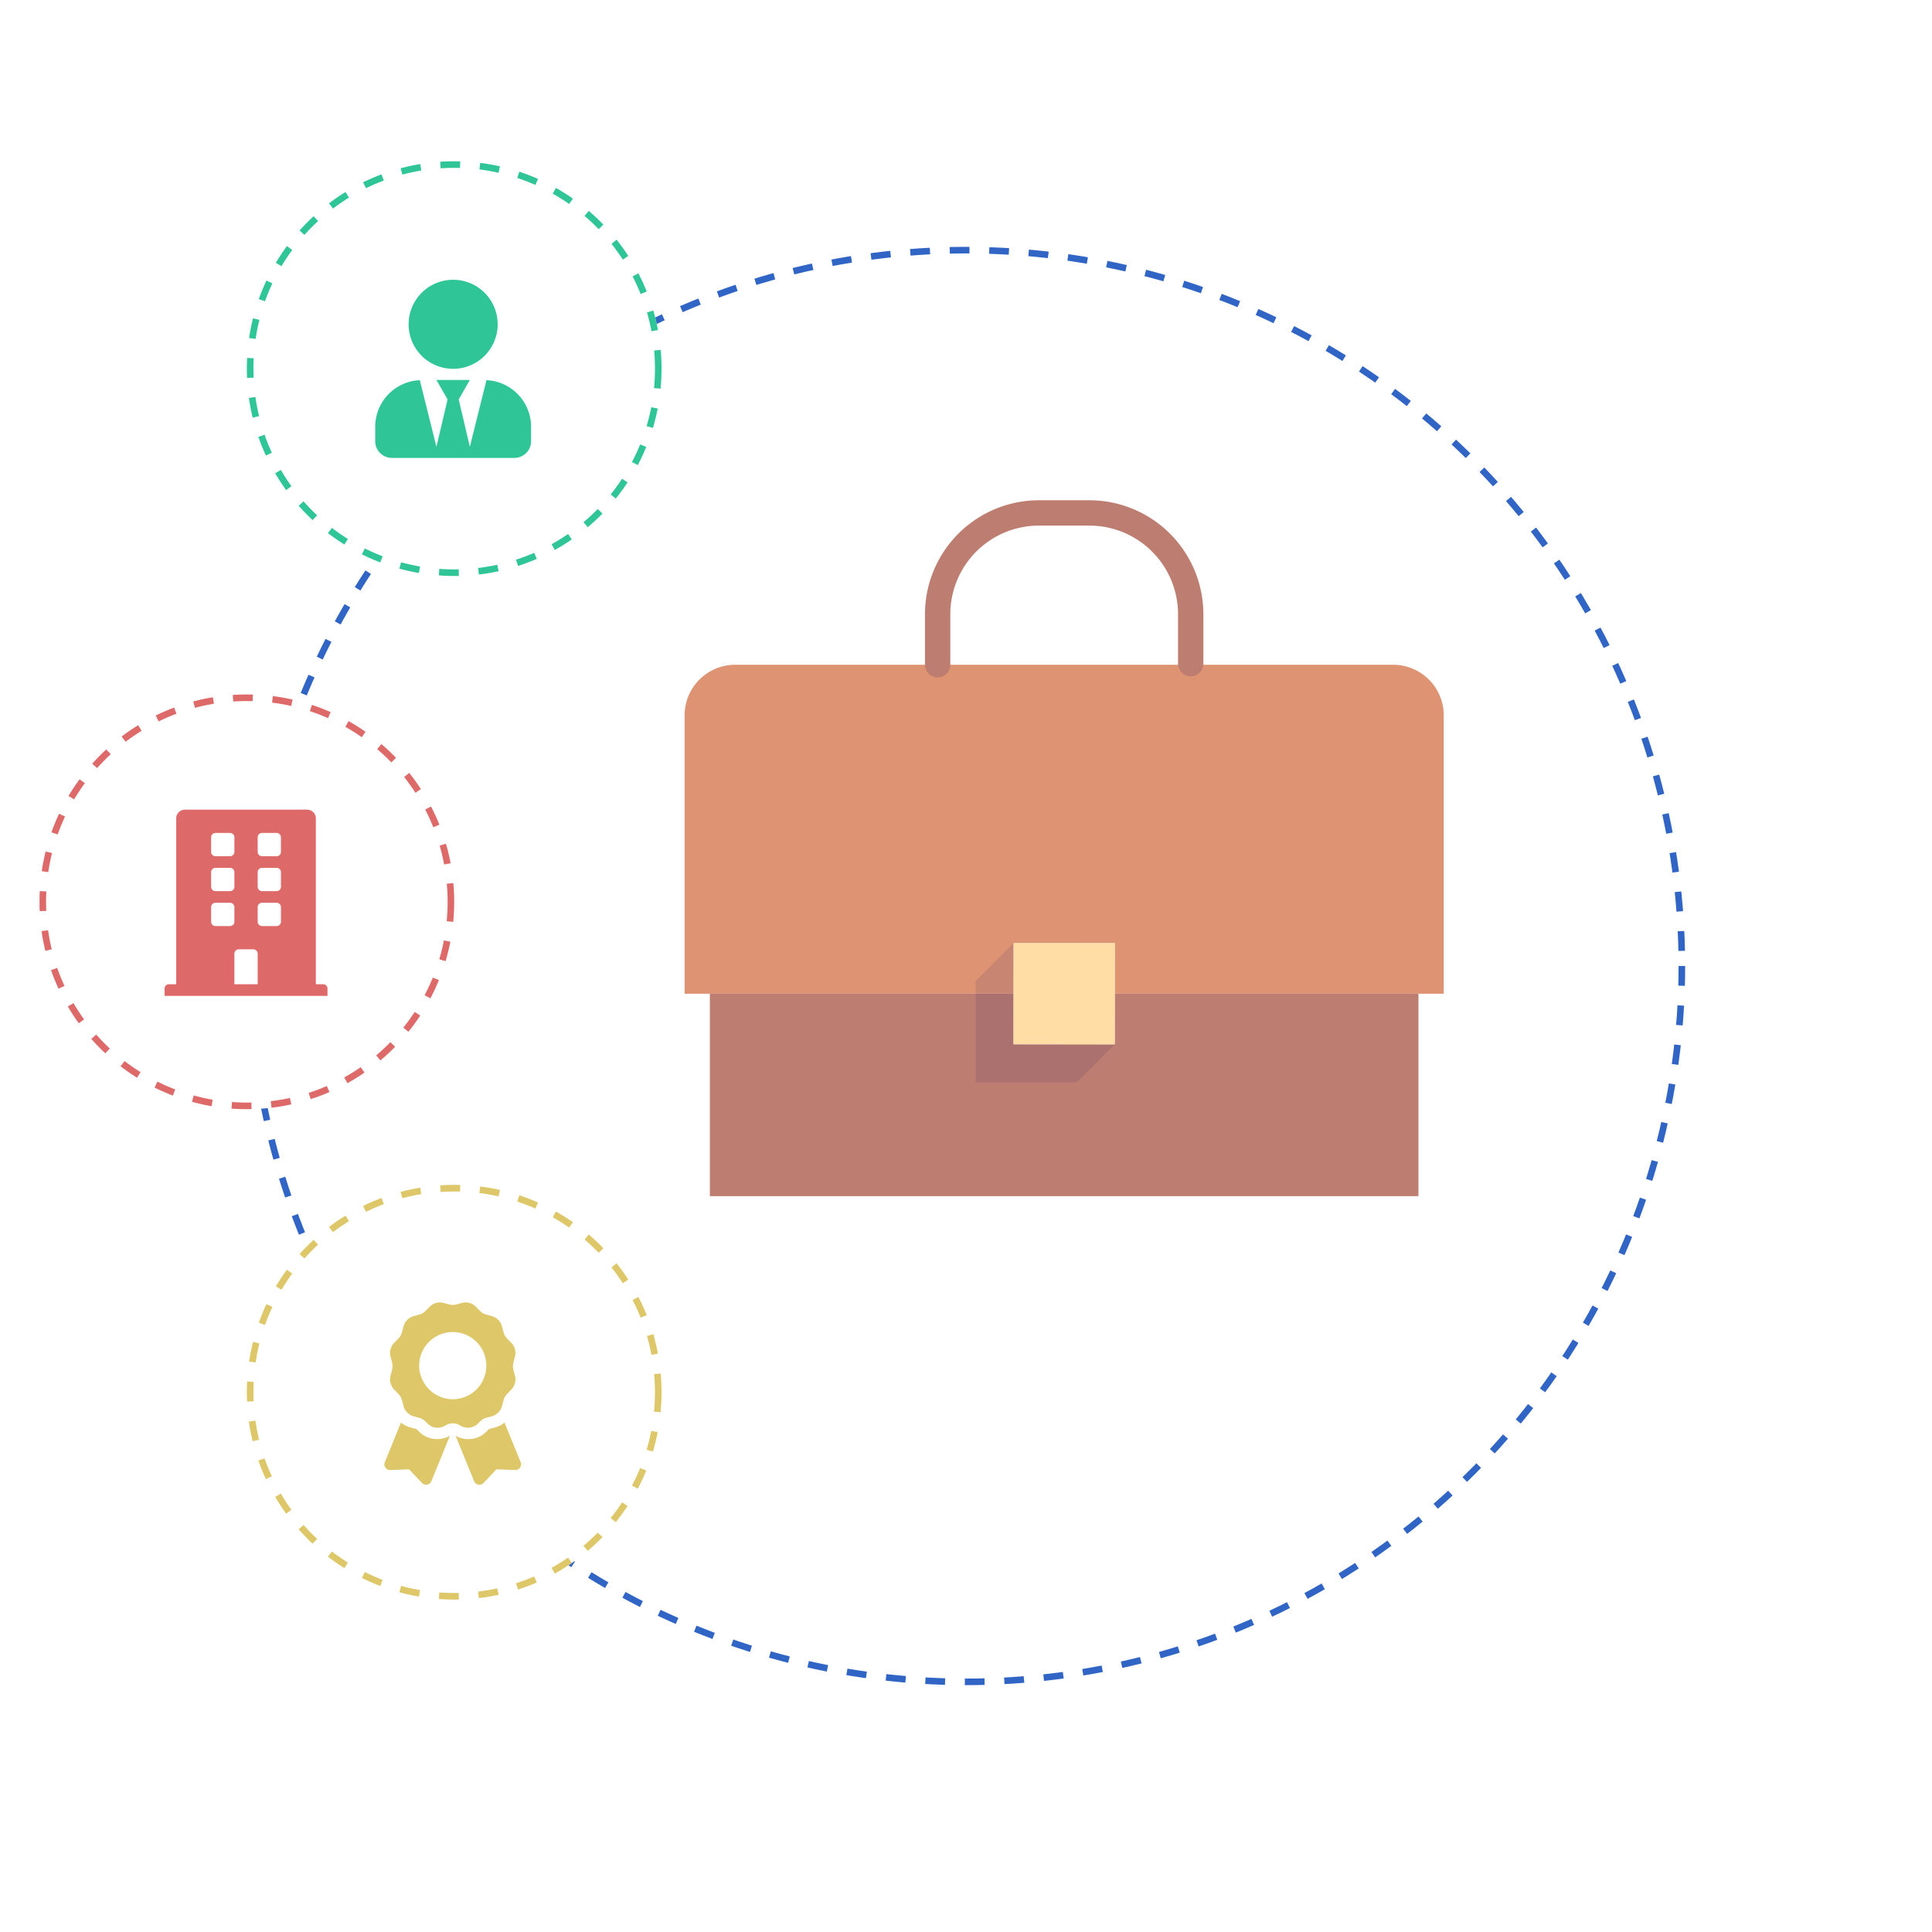 <svg xmlns="http://www.w3.org/2000/svg" xmlns:xlink="http://www.w3.org/1999/xlink" width="587" height="587" viewBox="0 0 587 587"><defs><style>.a,.b,.c,.d{fill:#fff;stroke-linejoin:bevel;stroke-miterlimit:10;stroke-width:2px;stroke-dasharray:6;}.a{stroke:#3065c5;}.b{stroke:#30c597;}.c{stroke:#de6969;}.d{stroke:#dec769;}.e{fill:#de6969;}.f{fill:#30c597;}.g{fill:#dec769;}.h{fill:#de9372;}.i,.j{fill:#000064;}.i{opacity:0.15;}.j{opacity:0.1;}.k{fill:#ffdda4;}.l{stroke:none;}.m{fill:none;}.n{filter:url(#a);}</style><filter id="a" x="0" y="0" width="587" height="587" filterUnits="userSpaceOnUse"><feOffset dy="20" input="SourceAlpha"/><feGaussianBlur stdDeviation="25" result="b"/><feFlood flood-color="#3065c5" flood-opacity="0.251"/><feComposite operator="in" in2="b"/><feComposite in="SourceGraphic"/></filter></defs><g transform="translate(-935 -1214)"><g class="n" transform="matrix(1, 0, 0, 1, 935, 1214)"><g class="a" transform="translate(75 55)"><circle class="l" cx="218.5" cy="218.5" r="218.5"/><circle class="m" cx="218.5" cy="218.5" r="217.5"/></g></g><g class="b" transform="translate(1010 1263)"><circle class="l" cx="63" cy="63" r="63"/><circle class="m" cx="63" cy="63" r="62"/></g><g class="c" transform="translate(947 1425)"><circle class="l" cx="63" cy="63" r="63"/><circle class="m" cx="63" cy="63" r="62"/></g><g class="d" transform="translate(1010 1574)"><circle class="l" cx="63" cy="63" r="63"/><circle class="m" cx="63" cy="63" r="62"/></g><path class="e" d="M48.176,53.038h-2.21V2.652A2.652,2.652,0,0,0,43.315,0H6.188A2.652,2.652,0,0,0,3.536,2.652V53.038H1.326A1.326,1.326,0,0,0,0,54.364v2.21H49.5v-2.21A1.326,1.326,0,0,0,48.176,53.038ZM14.144,8.4A1.326,1.326,0,0,1,15.47,7.072h4.42A1.326,1.326,0,0,1,21.215,8.4v4.42a1.326,1.326,0,0,1-1.326,1.326H15.47a1.326,1.326,0,0,1-1.326-1.326Zm0,10.608a1.326,1.326,0,0,1,1.326-1.326h4.42a1.326,1.326,0,0,1,1.326,1.326v4.42a1.326,1.326,0,0,1-1.326,1.326H15.47a1.326,1.326,0,0,1-1.326-1.326Zm5.746,16.353H15.47a1.326,1.326,0,0,1-1.326-1.326v-4.42a1.326,1.326,0,0,1,1.326-1.326h4.42a1.326,1.326,0,0,1,1.326,1.326v4.42A1.326,1.326,0,0,1,19.889,35.359Zm8.4,17.679H21.215V43.757a1.326,1.326,0,0,1,1.326-1.326h4.42a1.326,1.326,0,0,1,1.326,1.326Zm7.072-19.005a1.326,1.326,0,0,1-1.326,1.326h-4.42a1.326,1.326,0,0,1-1.326-1.326v-4.42a1.326,1.326,0,0,1,1.326-1.326h4.42a1.326,1.326,0,0,1,1.326,1.326Zm0-10.608a1.326,1.326,0,0,1-1.326,1.326h-4.42a1.326,1.326,0,0,1-1.326-1.326v-4.42a1.326,1.326,0,0,1,1.326-1.326h4.42a1.326,1.326,0,0,1,1.326,1.326Zm0-10.608a1.326,1.326,0,0,1-1.326,1.326h-4.42a1.326,1.326,0,0,1-1.326-1.326V8.4a1.326,1.326,0,0,1,1.326-1.326h4.42A1.326,1.326,0,0,1,35.359,8.4Z" transform="translate(985 1460)"/><path class="f" d="M23.678,27.061A13.531,13.531,0,1,0,10.148,13.531,13.529,13.529,0,0,0,23.678,27.061Zm10.127,3.446L28.752,50.739,25.37,36.363l3.383-5.92H18.6l3.383,5.92L18.6,50.739,13.552,30.507A14.182,14.182,0,0,0,0,44.651v4.4a5.075,5.075,0,0,0,5.074,5.074H42.283a5.075,5.075,0,0,0,5.074-5.074v-4.4A14.182,14.182,0,0,0,33.805,30.507Z" transform="translate(1049 1299)"/><path class="g" d="M10.507,39.231c-.94-.94-.45-.675-2.718-1.282a7.805,7.805,0,0,1-2.751-1.441L.13,48.542A1.731,1.731,0,0,0,1.8,50.926l5.7-.217,3.921,4.141a1.731,1.731,0,0,0,2.859-.537L19.91,40.506a7.764,7.764,0,0,1-9.4-1.275Zm30.906,9.311L36.5,36.508a7.788,7.788,0,0,1-2.751,1.441c-2.279.61-1.78.344-2.718,1.282a7.765,7.765,0,0,1-9.4,1.275l5.631,13.806a1.731,1.731,0,0,0,2.859.537l3.922-4.141,5.7.217a1.731,1.731,0,0,0,1.669-2.383Zm-12.96-11.76c1.653-1.682,1.842-1.537,4.2-2.179a4.4,4.4,0,0,0,3.08-3.135c.809-3.072.6-2.7,2.807-4.949a4.488,4.488,0,0,0,1.127-4.282c-.808-3.07-.809-2.642,0-5.715a4.488,4.488,0,0,0-1.127-4.282c-2.208-2.248-2-1.878-2.807-4.949a4.4,4.4,0,0,0-3.08-3.135C29.633,3.332,30,3.548,27.786,1.3A4.3,4.3,0,0,0,23.579.151c-3.015.822-2.594.823-5.615,0A4.3,4.3,0,0,0,13.757,1.3c-2.208,2.248-1.845,2.034-4.862,2.857a4.4,4.4,0,0,0-3.08,3.135c-.808,3.071-.6,2.7-2.807,4.949A4.485,4.485,0,0,0,1.88,16.522c.808,3.068.809,2.64,0,5.714a4.491,4.491,0,0,0,1.127,4.283c2.208,2.248,2,1.877,2.807,4.949A4.4,4.4,0,0,0,8.895,34.6c2.421.66,2.6.556,4.2,2.179a4.3,4.3,0,0,0,5.381.63,4.292,4.292,0,0,1,4.6,0A4.3,4.3,0,0,0,28.452,36.783ZM10.565,19.036A10.208,10.208,0,1,1,20.771,29.424,10.3,10.3,0,0,1,10.565,19.036Z" transform="translate(1051.785 1609.714)"/><g transform="translate(1141 1362)"><path class="h" d="M24.844,57.82A3.844,3.844,0,0,1,21,53.975V38.6A34.637,34.637,0,0,1,55.6,4H70.975a34.637,34.637,0,0,1,34.6,34.6V53.653a3.844,3.844,0,1,1-7.689,0V38.6a26.941,26.941,0,0,0-26.91-26.91H55.6A26.941,26.941,0,0,0,28.689,38.6V53.975A3.844,3.844,0,0,1,24.844,57.82Z" transform="translate(54.041 0)"/><path class="h" d="M132.7,116.951h99.951V32.377A15.377,15.377,0,0,0,217.279,17H17.377A15.377,15.377,0,0,0,2,32.377v84.574h99.951V101.574H132.7Z" transform="translate(0 36.975)"/><path class="h" d="M219.277,43v61.508H4V43H96.253V58.382h30.762V43Z" transform="translate(5.683 110.918)"/><path class="i" d="M73.2,57.82a3.844,3.844,0,0,1-3.844-3.844V38.6A34.637,34.637,0,0,1,103.957,4h15.377a34.637,34.637,0,0,1,34.6,34.6V53.653a3.844,3.844,0,1,1-7.689,0V38.6a26.941,26.941,0,0,0-26.91-26.91H103.957A26.941,26.941,0,0,0,77.047,38.6V53.975A3.844,3.844,0,0,1,73.2,57.82Zm146.074,96.1v61.508H4V153.915H96.253V169.3h30.762V153.915Z" transform="translate(5.683 0)"/><path class="j" d="M55.752,81.3H25V50.543L36.523,39,67.285,69.753Z" transform="translate(65.412 99.546)"/><path class="k" d="M27.991,69.748l.05-30.754L58.8,39.04l-.05,30.754Z" transform="translate(73.925 99.532)"/></g></g></svg>